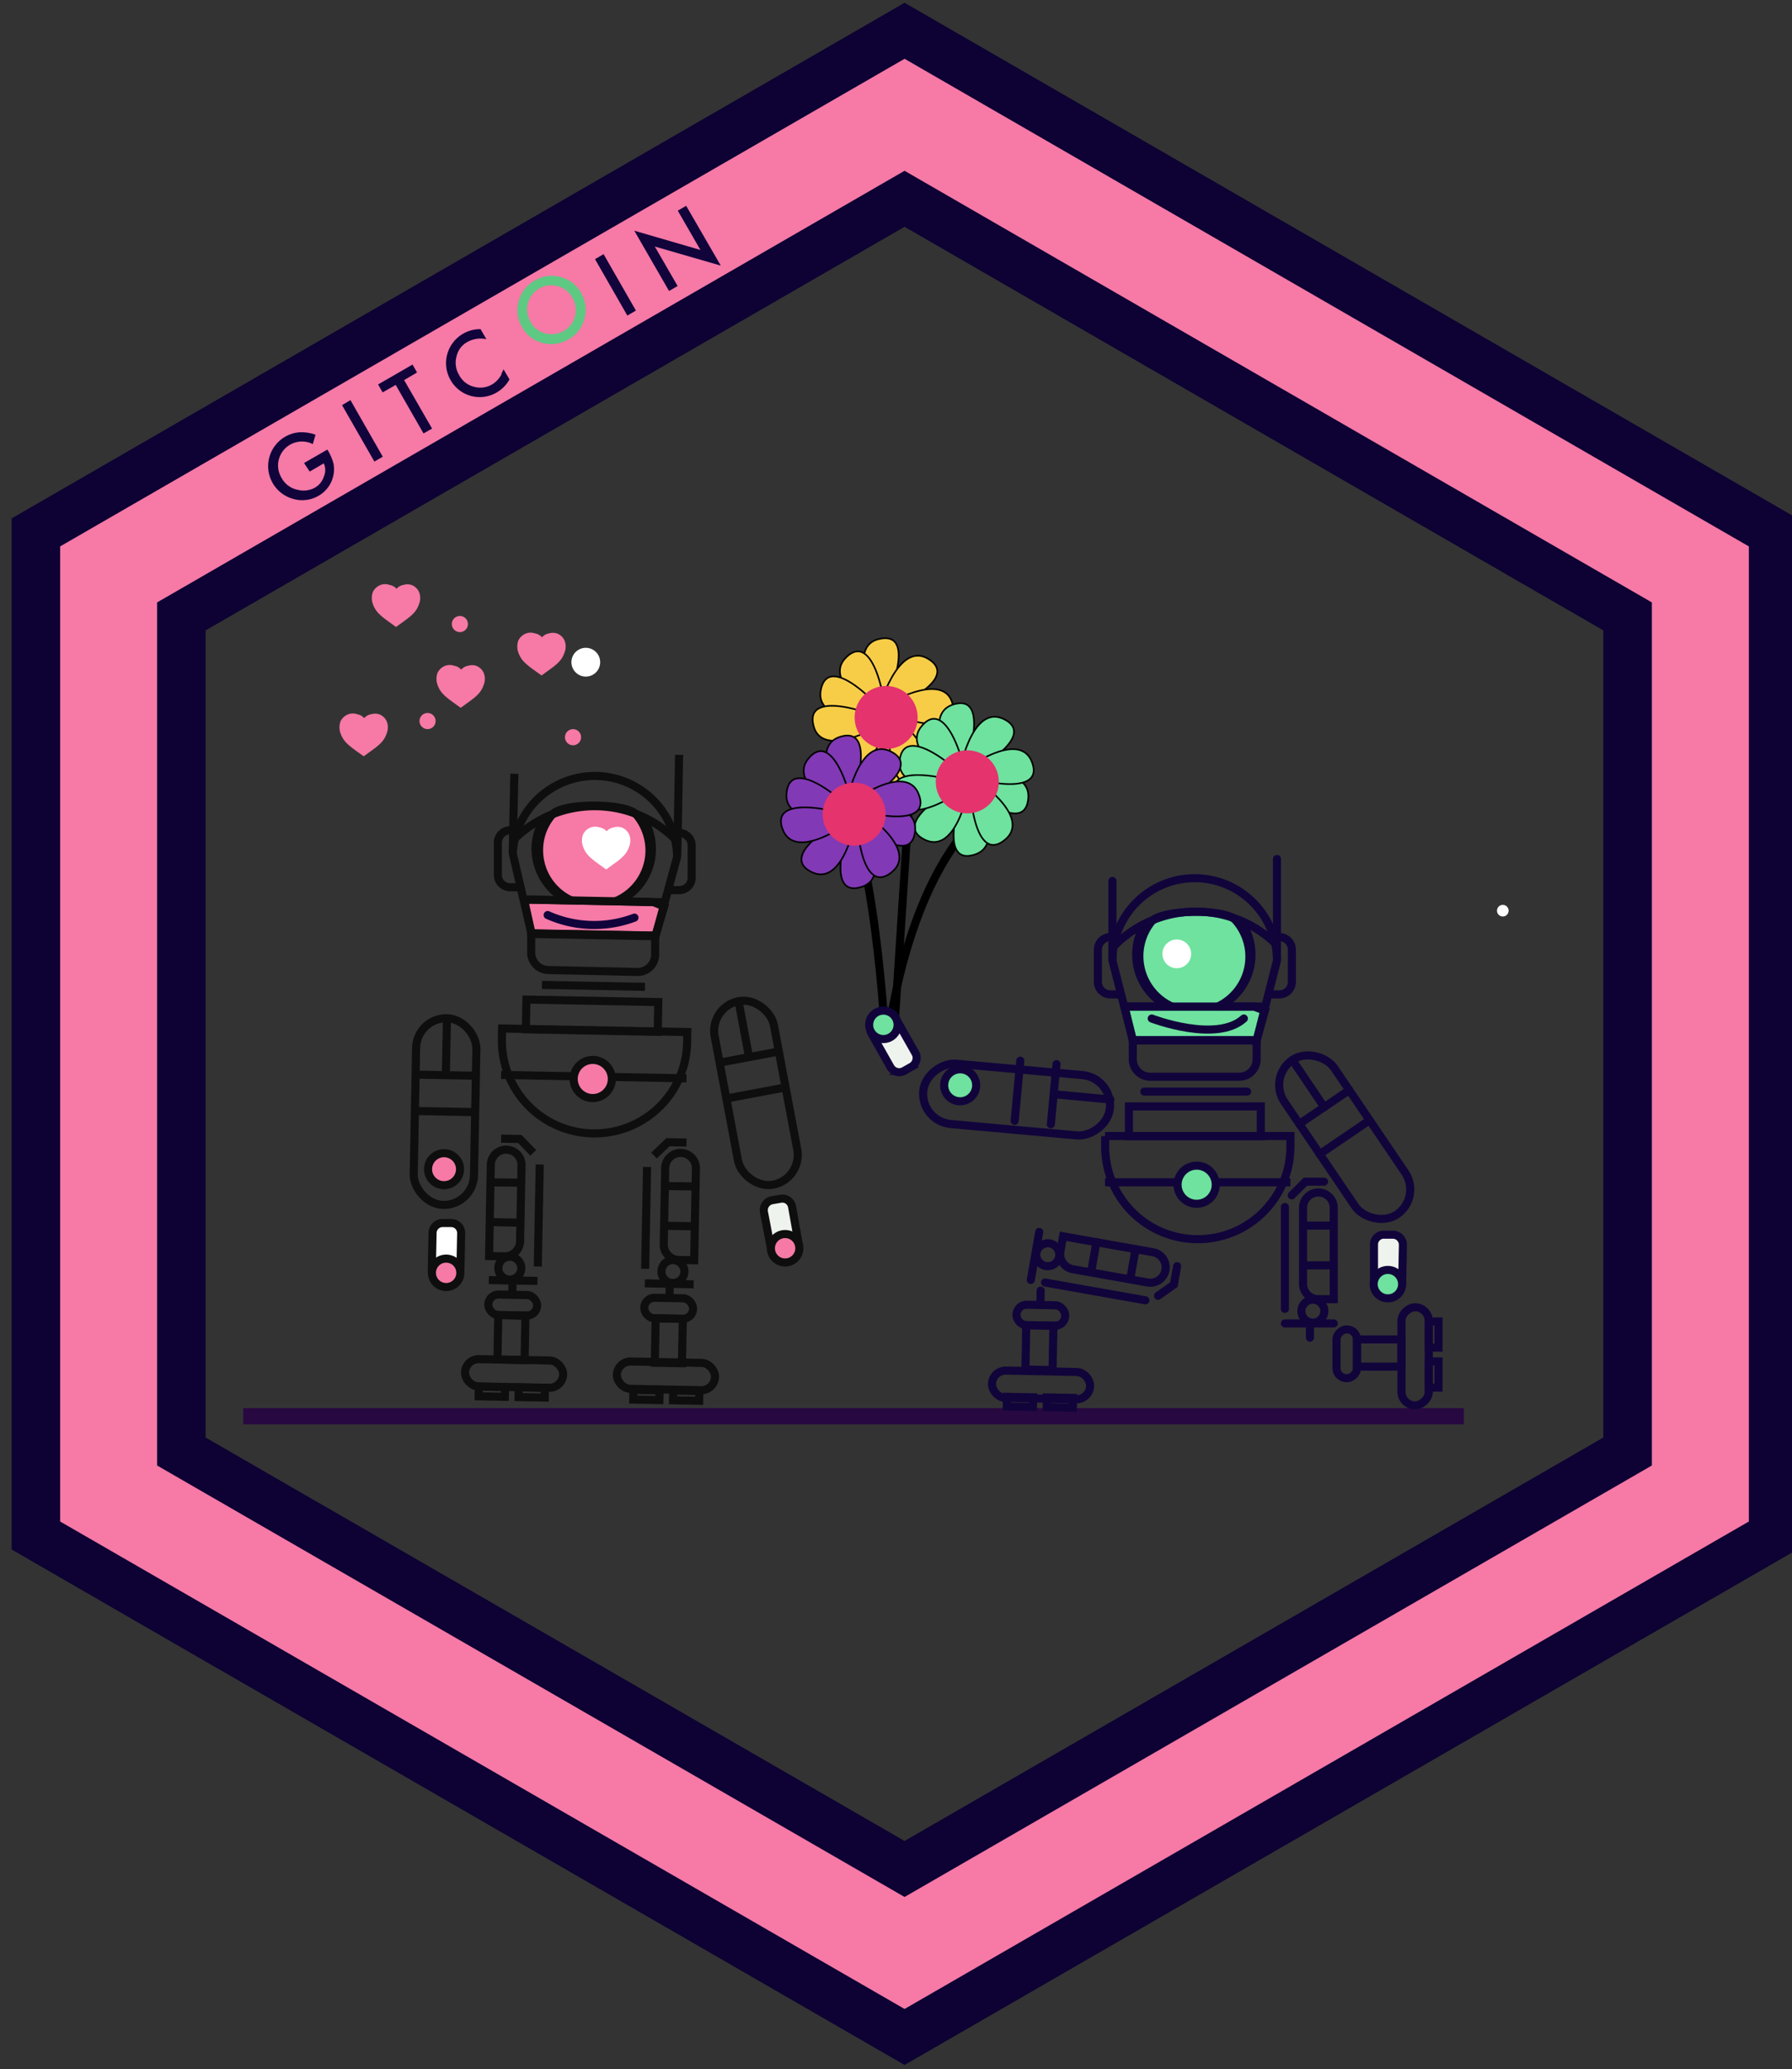 <svg id="Layer_1" data-name="Layer 1" xmlns="http://www.w3.org/2000/svg" viewBox="0 0 110.86 127.99"><rect x="0" y="0" width="110.86" height="127.99" fill="#333333" stroke="none"/><defs><style>.cls-1,.cls-10,.cls-12,.cls-19,.cls-2,.cls-6{fill:none;}.cls-1{stroke:#0d0233;stroke-width:12px;}.cls-1,.cls-10,.cls-11,.cls-12,.cls-13,.cls-14,.cls-15,.cls-19,.cls-2,.cls-20,.cls-22,.cls-23,.cls-3,.cls-6,.cls-7,.cls-8,.cls-9{stroke-miterlimit:10;}.cls-2{stroke:#f679a6;stroke-width:6px;}.cls-14,.cls-3,.cls-4{fill:#fff;}.cls-3{stroke:#270840;}.cls-11,.cls-22,.cls-5,.cls-7,.cls-9{fill:#6ee29e;}.cls-10,.cls-5,.cls-6,.cls-7,.cls-8,.cls-9{stroke:#11043b;}.cls-5{stroke-linejoin:round;}.cls-10,.cls-11,.cls-12,.cls-13,.cls-14,.cls-15,.cls-19,.cls-5,.cls-6,.cls-7,.cls-8,.cls-9{stroke-width:0.5px;}.cls-6,.cls-7,.cls-8{stroke-linecap:round;}.cls-15,.cls-8{fill:#eff3ed;}.cls-11,.cls-12,.cls-13,.cls-14,.cls-15{stroke:#0e0e0e;}.cls-13,.cls-16{fill:#f679a6;}.cls-17{fill:#11043b;}.cls-18{fill:#5ec982;}.cls-19,.cls-20,.cls-22,.cls-23{stroke:#000;}.cls-20{fill:#f7cd48;}.cls-20,.cls-22,.cls-23{stroke-width:0.1px;}.cls-21{fill:#e4336d;}.cls-23{fill:#8139b6;}</style></defs><polygon class="cls-1" points="105.19 35.53 105.19 92.38 55.96 120.8 16.56 98.06 16.38 97.96 6.72 92.38 6.72 35.53 55.96 7.1 105.19 35.53"/><g id="Layer_63" data-name="Layer 63"><polygon class="cls-2" points="105.19 35.53 105.19 92.38 55.96 120.8 6.72 92.38 6.72 35.53 55.96 7.1 105.19 35.53"/></g><line class="cls-3" x1="15.05" y1="87.6" x2="90.56" y2="87.6"/><circle class="cls-4" cx="36.24" cy="40.96" r="0.89"/><circle class="cls-4" cx="92.97" cy="56.33" r="0.36"/><line class="cls-5" x1="68.36" y1="73.13" x2="79.83" y2="73.13"/><path class="cls-6" d="M68.36,70.27H79.83a0,0,0,0,1,0,0v.65a5.73,5.73,0,0,1-5.73,5.73h0a5.73,5.73,0,0,1-5.73-5.73v-.65a0,0,0,0,1,0,0Z"/><circle class="cls-5" cx="74.03" cy="73.28" r="1.18"/><rect class="cls-6" x="62.88" y="80.72" width="3.02" height="1.27" rx="0.63" transform="translate(1.56 -1.21) rotate(1.09)"/><rect class="cls-6" x="61.44" y="84.74" width="6.07" height="1.69" rx="0.85" transform="matrix(1, 0.02, -0.02, 1, 1.64, -1.21)"/><rect class="cls-6" x="63.47" y="81.98" width="1.68" height="2.75" transform="translate(1.59 -1.21) rotate(1.09)"/><rect class="cls-6" x="62.29" y="86.41" width="1.62" height="0.6" transform="translate(1.66 -1.18) rotate(1.09)"/><rect class="cls-6" x="64.76" y="86.45" width="1.62" height="0.6" transform="translate(1.66 -1.23) rotate(1.09)"/><line class="cls-6" x1="64.36" y1="80.72" x2="64.38" y2="79.83"/><path class="cls-6" d="M68.85,74.67h0a.95.95,0,0,1,.95.95v4.7a.95.95,0,0,1-.95.95H67.9a0,0,0,0,1,0,0V75.62a.95.95,0,0,1,.95-.95Z" transform="translate(157.63 23.78) rotate(100.04)"/><line class="cls-6" x1="70.86" y1="80.43" x2="64.65" y2="79.33"/><line class="cls-6" x1="64.29" y1="76.2" x2="63.77" y2="79.17"/><line class="cls-6" x1="67.83" y1="76.83" x2="67.5" y2="78.69"/><line class="cls-6" x1="70.25" y1="77.26" x2="69.92" y2="79.12"/><circle class="cls-6" cx="64.82" cy="77.61" r="0.71"/><polyline class="cls-6" points="72.82 78.32 72.62 79.46 71.64 80.15"/><rect class="cls-6" x="81.81" y="83.1" width="3.02" height="1.27" rx="0.63" transform="translate(167.05 0.42) rotate(90)"/><rect class="cls-6" x="84.51" y="83.05" width="6.07" height="1.69" rx="0.85" transform="translate(171.44 -3.65) rotate(90)"/><rect class="cls-6" x="84.48" y="82.32" width="1.68" height="2.75" transform="translate(169.02 -1.63) rotate(90)"/><rect class="cls-6" x="87.88" y="82.26" width="1.62" height="0.6" transform="translate(171.25 -6.14) rotate(90)"/><rect class="cls-6" x="87.88" y="84.72" width="1.62" height="0.6" transform="translate(173.71 -3.67) rotate(90)"/><path class="cls-6" d="M80.62,73.77h.95a.95.95,0,0,1,.95.95v4.7a.95.95,0,0,1-.95.95h0a.95.95,0,0,1-.95-.95V73.77A0,0,0,0,1,80.62,73.77Z" transform="translate(163.13 154.13) rotate(-180)"/><line class="cls-6" x1="79.49" y1="74.66" x2="79.49" y2="80.96"/><line class="cls-6" x1="82.51" y1="81.86" x2="79.49" y2="81.86"/><line class="cls-6" x1="82.51" y1="78.27" x2="80.62" y2="78.27"/><line class="cls-6" x1="82.51" y1="75.81" x2="80.62" y2="75.81"/><circle class="cls-6" cx="81.22" cy="81.1" r="0.71"/><line class="cls-6" x1="81.04" y1="82.74" x2="81.04" y2="81.86"/><polyline class="cls-6" points="81.91 73.09 80.76 73.09 79.91 73.94"/><line class="cls-6" x1="65.19" y1="67.68" x2="68.69" y2="68.01"/><rect class="cls-6" x="61.08" y="61.69" width="3.73" height="11.55" rx="1.87" transform="matrix(-0.09, 1, -1, -0.09, 136.02, 11.14)"/><circle class="cls-5" cx="59.4" cy="67.13" r="0.99"/><line class="cls-6" x1="65.36" y1="65.82" x2="65.01" y2="69.54"/><line class="cls-6" x1="63.12" y1="65.61" x2="62.77" y2="69.33"/><rect class="cls-6" x="81.32" y="64.57" width="3.73" height="11.54" rx="1.87" transform="translate(191.51 81.91) rotate(145.88)"/><line class="cls-6" x1="83.47" y1="67.43" x2="80.38" y2="69.52"/><line class="cls-6" x1="84.73" y1="69.29" x2="81.64" y2="71.39"/><line class="cls-7" x1="81.92" y1="68.48" x2="79.95" y2="65.56"/><path class="cls-8" d="M86.74,79.45,86.79,77a.63.63,0,0,0-.61-.63h-.53A.61.61,0,0,0,85,77l0,2.45"/><circle class="cls-7" cx="85.86" cy="79.43" r="0.88"/><rect class="cls-6" x="69.84" y="68.44" width="8.16" height="1.84"/><line class="cls-6" x1="70.79" y1="67.52" x2="77.15" y2="67.52"/><polygon class="cls-9" points="69.57 62.26 77.57 62.26 78.25 62.52 77.74 64.35 70.08 64.35 69.57 62.26"/><path class="cls-6" d="M76.66,66.6h-5.5a1.08,1.08,0,0,1-1.08-1.08V64.35h7.66v1.17A1.08,1.08,0,0,1,76.66,66.6Z"/><path class="cls-9" d="M72.5,62.26A3.42,3.42,0,0,1,71.24,57c.63-.76,4.57-.8,5.19-.09a3.41,3.41,0,0,1-1.18,5.39"/><path class="cls-10" d="M72.29,62.26a3.57,3.57,0,0,1-2-3.21,3.49,3.49,0,0,1,.56-1.92"/><path class="cls-6" d="M76.73,56.94a3.58,3.58,0,0,1-1.28,5.31"/><path class="cls-10" d="M68.82,59.41a5.09,5.09,0,0,1,10.18,0l-1.26,4.94H70.08Z"/><line class="cls-6" x1="68.82" y1="59.33" x2="68.82" y2="54.49"/><line class="cls-6" x1="79" y1="59.33" x2="79" y2="53.13"/><path class="cls-6" d="M69.22,61.51h-.53a.78.78,0,0,1-.77-.77v-2a.78.78,0,0,1,.77-.78h.23"/><path class="cls-6" d="M78.62,61.51h.52a.78.78,0,0,0,.78-.77v-2a.78.78,0,0,0-.78-.78h-.22"/><path class="cls-6" d="M68.88,58.56a7.1,7.1,0,0,1,10-.22"/><line class="cls-6" x1="69.57" y1="62.26" x2="78.25" y2="62.26"/><circle class="cls-4" cx="72.8" cy="59" r="0.89"/><path class="cls-6" d="M71.25,63s4,1.54,5.7,0"/><line class="cls-11" x1="31" y1="66.49" x2="42.47" y2="66.7"/><path class="cls-12" d="M31,63.73H42.46a0,0,0,0,1,0,0v.65a5.73,5.73,0,0,1-5.73,5.73h0A5.73,5.73,0,0,1,31,64.39v-.65a0,0,0,0,1,0,0Z" transform="translate(1.28 -0.69) rotate(1.09)"/><circle class="cls-13" cx="36.67" cy="66.74" r="1.18"/><path class="cls-12" d="M31.27,71.11h0a.95.95,0,0,1,.95.95v4.7a.95.95,0,0,1-.95.95h-.95a0,0,0,0,1,0,0V72.05A.95.95,0,0,1,31.27,71.11Z" transform="translate(1.42 -0.58) rotate(1.09)"/><line class="cls-12" x1="33.39" y1="72.03" x2="33.27" y2="78.34"/><rect class="cls-12" x="30.21" y="80.09" width="3.02" height="1.27" rx="0.63" transform="translate(1.54 -0.59) rotate(1.09)"/><rect class="cls-12" x="28.77" y="84.11" width="6.07" height="1.69" rx="0.85" transform="translate(1.62 -0.59) rotate(1.09)"/><rect class="cls-12" x="30.8" y="81.36" width="1.68" height="2.75" transform="translate(1.58 -0.59) rotate(1.09)"/><line class="cls-12" x1="30.24" y1="79.18" x2="33.25" y2="79.23"/><rect class="cls-12" x="29.62" y="85.78" width="1.62" height="0.6" transform="translate(1.64 -0.56) rotate(1.09)"/><rect class="cls-12" x="32.09" y="85.83" width="1.62" height="0.6" transform="translate(1.64 -0.61) rotate(1.09)"/><line class="cls-12" x1="30.3" y1="75.59" x2="32.2" y2="75.63"/><line class="cls-12" x1="30.35" y1="73.13" x2="32.24" y2="73.16"/><circle class="cls-12" cx="31.54" cy="78.44" r="0.71"/><line class="cls-12" x1="31.69" y1="80.09" x2="31.71" y2="79.21"/><polyline class="cls-12" points="31 70.43 32.16 70.45 32.99 71.31"/><path class="cls-12" d="M41.1,71.33h.95a.95.95,0,0,1,.95.95V77a.95.95,0,0,1-.95.95h0A.95.95,0,0,1,41.1,77V71.33A0,0,0,0,1,41.1,71.33Z" transform="translate(82.68 150.05) rotate(-178.91)"/><line class="cls-12" x1="40.03" y1="72.18" x2="39.91" y2="78.48"/><rect class="cls-12" x="39.86" y="80.3" width="3.02" height="1.27" rx="0.63" transform="translate(81.19 162.63) rotate(-178.91)"/><rect class="cls-12" x="38.09" y="84.31" width="6.07" height="1.69" rx="0.85" transform="matrix(-1, -0.02, 0.02, -1, 80.62, 171.08)"/><rect class="cls-12" x="40.52" y="81.57" width="1.68" height="2.75" transform="translate(81.15 166.65) rotate(-178.91)"/><line class="cls-12" x1="42.91" y1="79.44" x2="39.89" y2="79.38"/><rect class="cls-12" x="41.63" y="86.03" width="1.62" height="0.6" transform="translate(83.24 173.45) rotate(-178.91)"/><rect class="cls-12" x="39.17" y="85.98" width="1.62" height="0.6" transform="translate(78.32 173.31) rotate(-178.91)"/><line class="cls-12" x1="42.97" y1="75.85" x2="41.08" y2="75.82"/><line class="cls-12" x1="43.02" y1="73.39" x2="41.13" y2="73.36"/><circle class="cls-12" cx="41.63" cy="78.65" r="0.71"/><line class="cls-12" x1="41.42" y1="80.3" x2="41.43" y2="79.41"/><polyline class="cls-12" points="42.47 70.67 41.32 70.65 40.46 71.48"/><line class="cls-12" x1="27.58" y1="66.51" x2="27.65" y2="62.98"/><rect class="cls-12" x="25.67" y="62.98" width="3.73" height="11.55" rx="1.87" transform="translate(1.31 -0.51) rotate(1.09)"/><circle class="cls-13" cx="27.47" cy="72.32" r="0.99"/><line class="cls-12" x1="25.71" y1="66.47" x2="29.45" y2="66.54"/><line class="cls-12" x1="25.67" y1="68.72" x2="29.4" y2="68.79"/><path class="cls-14" d="M26.71,78.71l.05-2.45a.62.62,0,0,1,.63-.61h.53a.62.62,0,0,1,.61.63l-.05,2.45"/><circle class="cls-13" cx="27.6" cy="78.73" r="0.88"/><rect class="cls-12" x="44.89" y="61.83" width="3.73" height="11.55" rx="1.87" transform="translate(105.2 125.41) rotate(169.36)"/><line class="cls-12" x1="48.18" y1="65.04" x2="44.51" y2="65.73"/><line class="cls-12" x1="48.6" y1="67.26" x2="44.93" y2="67.95"/><line class="cls-11" x1="46.34" y1="65.39" x2="45.69" y2="61.93"/><path class="cls-15" d="M49.43,77.05,49,74.64a.61.61,0,0,0-.72-.49l-.52.09a.63.63,0,0,0-.5.73l.46,2.4"/><circle class="cls-13" cx="48.57" cy="77.21" r="0.88"/><rect class="cls-12" x="32.55" y="61.9" width="8.16" height="1.84" transform="translate(1.2 -0.68) rotate(1.09)"/><line class="cls-12" x1="33.53" y1="60.92" x2="39.9" y2="61.04"/><polygon class="cls-13" points="32.42 55.64 40.42 55.8 41.09 56.07 40.55 57.88 32.88 57.74 32.42 55.64"/><path class="cls-12" d="M39.42,60.12,33.92,60a1.08,1.08,0,0,1-1.06-1.1l0-1.17,7.67.14,0,1.18A1.08,1.08,0,0,1,39.42,60.12Z"/><path class="cls-13" d="M35.35,55.7a3.41,3.41,0,0,1-2-3.17,3.35,3.35,0,0,1,.82-2.15c.64-.75,4.58-.72,5.19,0a3.46,3.46,0,0,1,.82,2.28,3.41,3.41,0,0,1-2.11,3.09"/><path class="cls-12" d="M35.13,55.7a3.6,3.6,0,0,1-2-3.26,3.69,3.69,0,0,1,.6-1.91"/><path class="cls-12" d="M39.68,50.46a3.57,3.57,0,0,1-1.39,5.28"/><path class="cls-12" d="M31.72,52.78A5.09,5.09,0,0,1,41.89,53l-1.34,4.91-7.67-.14Z"/><line class="cls-12" x1="31.72" y1="52.7" x2="31.82" y2="47.86"/><line class="cls-12" x1="41.9" y1="52.89" x2="42.01" y2="46.69"/><path class="cls-12" d="M32.08,54.88h-.53a.76.76,0,0,1-.75-.78l0-2a.78.78,0,0,1,.79-.75h.22"/><path class="cls-12" d="M41.48,55.06H42a.77.77,0,0,0,.79-.76l0-2a.78.78,0,0,0-.76-.78h-.22"/><path class="cls-12" d="M31.79,51.93a7.09,7.09,0,0,1,10,0"/><line class="cls-12" x1="32.42" y1="55.64" x2="41.1" y2="55.81"/><path class="cls-6" d="M33.88,56.6a7.05,7.05,0,0,0,5.37.16"/><path class="cls-16" d="M32.55,39.18h0a.88.88,0,0,0-.48.43,1.09,1.09,0,0,0,0,.76h0c.18.51.51.75,1.18,1.23l.25.18.1-.07.15-.11c.67-.48,1-.72,1.17-1.23h0a1,1,0,0,0,0-.76.83.83,0,0,0-.47-.43.82.82,0,0,0-.49,0,.72.72,0,0,0-.43.24.74.74,0,0,0-.43-.24A.82.82,0,0,0,32.55,39.18Z"/><path class="cls-4" d="M36.55,51.18h0a.88.88,0,0,0-.48.43,1.09,1.09,0,0,0,0,.76h0c.18.51.51.75,1.18,1.23l.25.18.1-.07.15-.11c.67-.48,1-.72,1.17-1.23h0a1,1,0,0,0,0-.76.83.83,0,0,0-.47-.43.82.82,0,0,0-.49,0,.72.72,0,0,0-.43.24.74.74,0,0,0-.43-.24A.82.82,0,0,0,36.55,51.18Z"/><path class="cls-16" d="M27.55,41.18h0a.88.88,0,0,0-.48.43,1.09,1.09,0,0,0,0,.76h0c.18.51.51.75,1.18,1.23l.25.18.1-.07.15-.11c.67-.48,1-.72,1.17-1.23h0a1,1,0,0,0,0-.76.83.83,0,0,0-.47-.43.82.82,0,0,0-.49,0,.72.72,0,0,0-.43.24.74.74,0,0,0-.43-.24A.82.82,0,0,0,27.55,41.18Z"/><path class="cls-16" d="M23.55,36.18h0a.88.88,0,0,0-.48.43,1.09,1.09,0,0,0,0,.76h0c.18.51.51.75,1.18,1.23l.25.18.1-.07.15-.11c.67-.48,1-.72,1.17-1.23h0a1,1,0,0,0,0-.76.83.83,0,0,0-.47-.43.82.82,0,0,0-.49,0,.72.72,0,0,0-.43.24.74.74,0,0,0-.43-.24A.82.82,0,0,0,23.55,36.18Z"/><path class="cls-16" d="M21.55,44.18h0a.88.88,0,0,0-.48.43,1.09,1.09,0,0,0,0,.76h0c.18.51.51.75,1.18,1.23l.25.18.1-.07.15-.11c.67-.48,1-.72,1.17-1.23h0a1,1,0,0,0,0-.76.83.83,0,0,0-.47-.43.82.82,0,0,0-.49,0,.72.72,0,0,0-.43.24.74.74,0,0,0-.43-.24A.82.82,0,0,0,21.55,44.18Z"/><circle class="cls-16" cx="28.45" cy="38.6" r="0.5"/><circle class="cls-16" cx="26.45" cy="44.6" r="0.5"/><circle class="cls-16" cx="35.45" cy="45.6" r="0.5"/><path class="cls-17" d="M18.81,28.64l1.44-.83.07.11a3.23,3.23,0,0,1,.31.75,1.89,1.89,0,0,1-.93,2,2,2,0,0,1-1.56.19,2.1,2.1,0,0,1,.38-4.12,2.58,2.58,0,0,1,1,.15l-.17.58a1.48,1.48,0,0,0-1.92,2.11,1.44,1.44,0,0,0,1,.72,1.46,1.46,0,0,0,1.06-.14,1.21,1.21,0,0,0,.54-.67,1,1,0,0,0,0-.83l-.87.51Z"/><path class="cls-17" d="M21.68,24.75l2,3.5-.52.3-2-3.49Z"/><path class="cls-17" d="M25,23.51l1.73,3-.53.3-1.72-3-.81.46-.28-.49,2.13-1.23.28.49Z"/><path class="cls-17" d="M29.73,20.36l.36.62a1.68,1.68,0,0,0-1.17.17,1.34,1.34,0,0,0-.68.91,1.46,1.46,0,0,0,.17,1.15,1.41,1.41,0,0,0,.9.71,1.44,1.44,0,0,0,1.13-.14,1.54,1.54,0,0,0,.58-.62c0-.09.09-.2.13-.32l.37.63a2.15,2.15,0,0,1-.8.81,2.07,2.07,0,0,1-2.84-.76,2.1,2.1,0,0,1,.79-2.89A2.09,2.09,0,0,1,29.73,20.36Z"/><path class="cls-18" d="M32.28,20.2a2,2,0,0,1-.19-1.58,2.07,2.07,0,0,1,1-1.27,2,2,0,0,1,1.59-.21,2,2,0,0,1,1.28,1,2,2,0,0,1,.19,1.58,2,2,0,0,1-1,1.28,2.1,2.1,0,0,1-1.48.24A2,2,0,0,1,32.28,20.2Zm.54-.3a1.43,1.43,0,0,0,.94.73,1.5,1.5,0,0,0,1.81-1.06,1.45,1.45,0,0,0-.16-1.15,1.42,1.42,0,0,0-.91-.72,1.49,1.49,0,0,0-1.68,2.2Z"/><path class="cls-17" d="M37.34,15.72l2,3.49-.53.31-2-3.49Z"/><path class="cls-17" d="M41.39,18l-2.15-3.73,4.09,1.19-1.4-2.43.52-.3,2.14,3.7-4.08-1.18,1.41,2.44Z"/><path class="cls-19" d="M54.9,64.51s.92-9.28,5.48-13.84"/><line class="cls-19" x1="55.27" y1="64.51" x2="56.54" y2="45.01"/><path class="cls-19" d="M54.77,64.29s-.68-12.85-3-15.27"/><path class="cls-20" d="M54.39,44s-2.26-4.1.11-4.5S54.71,43.9,54.39,44Z"/><path class="cls-20" d="M54.32,44s1.2-4.54,3.19-3.19S54.64,44.12,54.32,44Z"/><path class="cls-20" d="M54.37,44s4.67-.44,4.09,1.9S54.36,44.31,54.37,44Z"/><path class="cls-20" d="M54.45,43.79s4-2.51,4.5-.17S54.59,44.1,54.45,43.79Z"/><path class="cls-20" d="M54.88,44.42s2.26,4.1-.12,4.5S54.55,44.54,54.88,44.42Z"/><path class="cls-20" d="M55.12,44.07s3.69,2.9,1.66,4.19S54.87,44.32,55.12,44.07Z"/><path class="cls-20" d="M54.73,44.47s-4.11-2.26-2.32-3.87S54.93,44.19,54.73,44.47Z"/><path class="cls-20" d="M54.94,44.46S53.75,49,51.75,47.64,54.62,44.32,54.94,44.46Z"/><path class="cls-20" d="M54.89,44.48s-4.66.44-4.09-1.9S54.91,44.14,54.89,44.48Z"/><path class="cls-20" d="M54.82,44.66s-4,2.5-4.51.16S54.67,44.34,54.82,44.66Z"/><circle class="cls-21" cx="54.82" cy="44.38" r="1.95"/><path class="cls-22" d="M59.37,48.05s-2.63-3.88-.31-4.5S59.68,47.89,59.37,48.05Z"/><path class="cls-22" d="M59.3,48s.76-4.63,2.88-3.48S59.63,48.12,59.3,48Z"/><path class="cls-22" d="M59.35,48s4.6-.88,4.25,1.5S59.37,48.33,59.35,48Z"/><path class="cls-22" d="M59.41,47.8s3.7-2.86,4.46-.58S59.58,48.1,59.41,47.8Z"/><path class="cls-22" d="M59.89,48.39s2.64,3.88.31,4.5S59.58,48.55,59.89,48.39Z"/><path class="cls-22" d="M60.1,48s3.95,2.53,2,4S59.88,48.29,60.1,48Z"/><path class="cls-22" d="M59.75,48.46s-4.3-1.87-2.66-3.63S59.93,48.16,59.75,48.46Z"/><path class="cls-22" d="M60,48.43s-.76,4.62-2.87,3.47S59.63,48.32,60,48.43Z"/><path class="cls-22" d="M59.92,48.46s-4.61.87-4.25-1.51S59.9,48.11,59.92,48.46Z"/><path class="cls-22" d="M59.86,48.64s-3.71,2.86-4.47.58S59.69,48.34,59.86,48.64Z"/><circle class="cls-21" cx="59.84" cy="48.36" r="1.95"/><path class="cls-23" d="M52.37,50.05s-2.63-3.88-.31-4.5S52.68,49.89,52.37,50.05Z"/><path class="cls-23" d="M52.3,50s.76-4.63,2.88-3.48S52.63,50.12,52.3,50Z"/><path class="cls-23" d="M52.35,50s4.6-.88,4.25,1.5S52.37,50.33,52.35,50Z"/><path class="cls-23" d="M52.41,49.8s3.7-2.86,4.46-.58S52.58,50.1,52.41,49.8Z"/><path class="cls-23" d="M52.89,50.39s2.64,3.88.31,4.5S52.58,50.55,52.89,50.39Z"/><path class="cls-23" d="M53.1,50s3.95,2.53,2,4S52.88,50.29,53.1,50Z"/><path class="cls-23" d="M52.75,50.46s-4.3-1.87-2.66-3.63S52.93,50.16,52.75,50.46Z"/><path class="cls-23" d="M53,50.43s-.76,4.62-2.87,3.47S52.63,50.32,53,50.43Z"/><path class="cls-23" d="M52.92,50.46s-4.61.87-4.25-1.51S52.9,50.11,52.92,50.46Z"/><path class="cls-23" d="M52.86,50.64s-3.71,2.86-4.47.58S52.69,50.34,52.86,50.64Z"/><circle class="cls-21" cx="52.84" cy="50.36" r="1.95"/><path class="cls-8" d="M55.42,63l1.21,2.14a.62.62,0,0,1-.24.84l-.46.26a.62.62,0,0,1-.84-.23l-1.21-2.14"/><circle class="cls-7" cx="54.65" cy="63.39" r="0.88"/></svg>